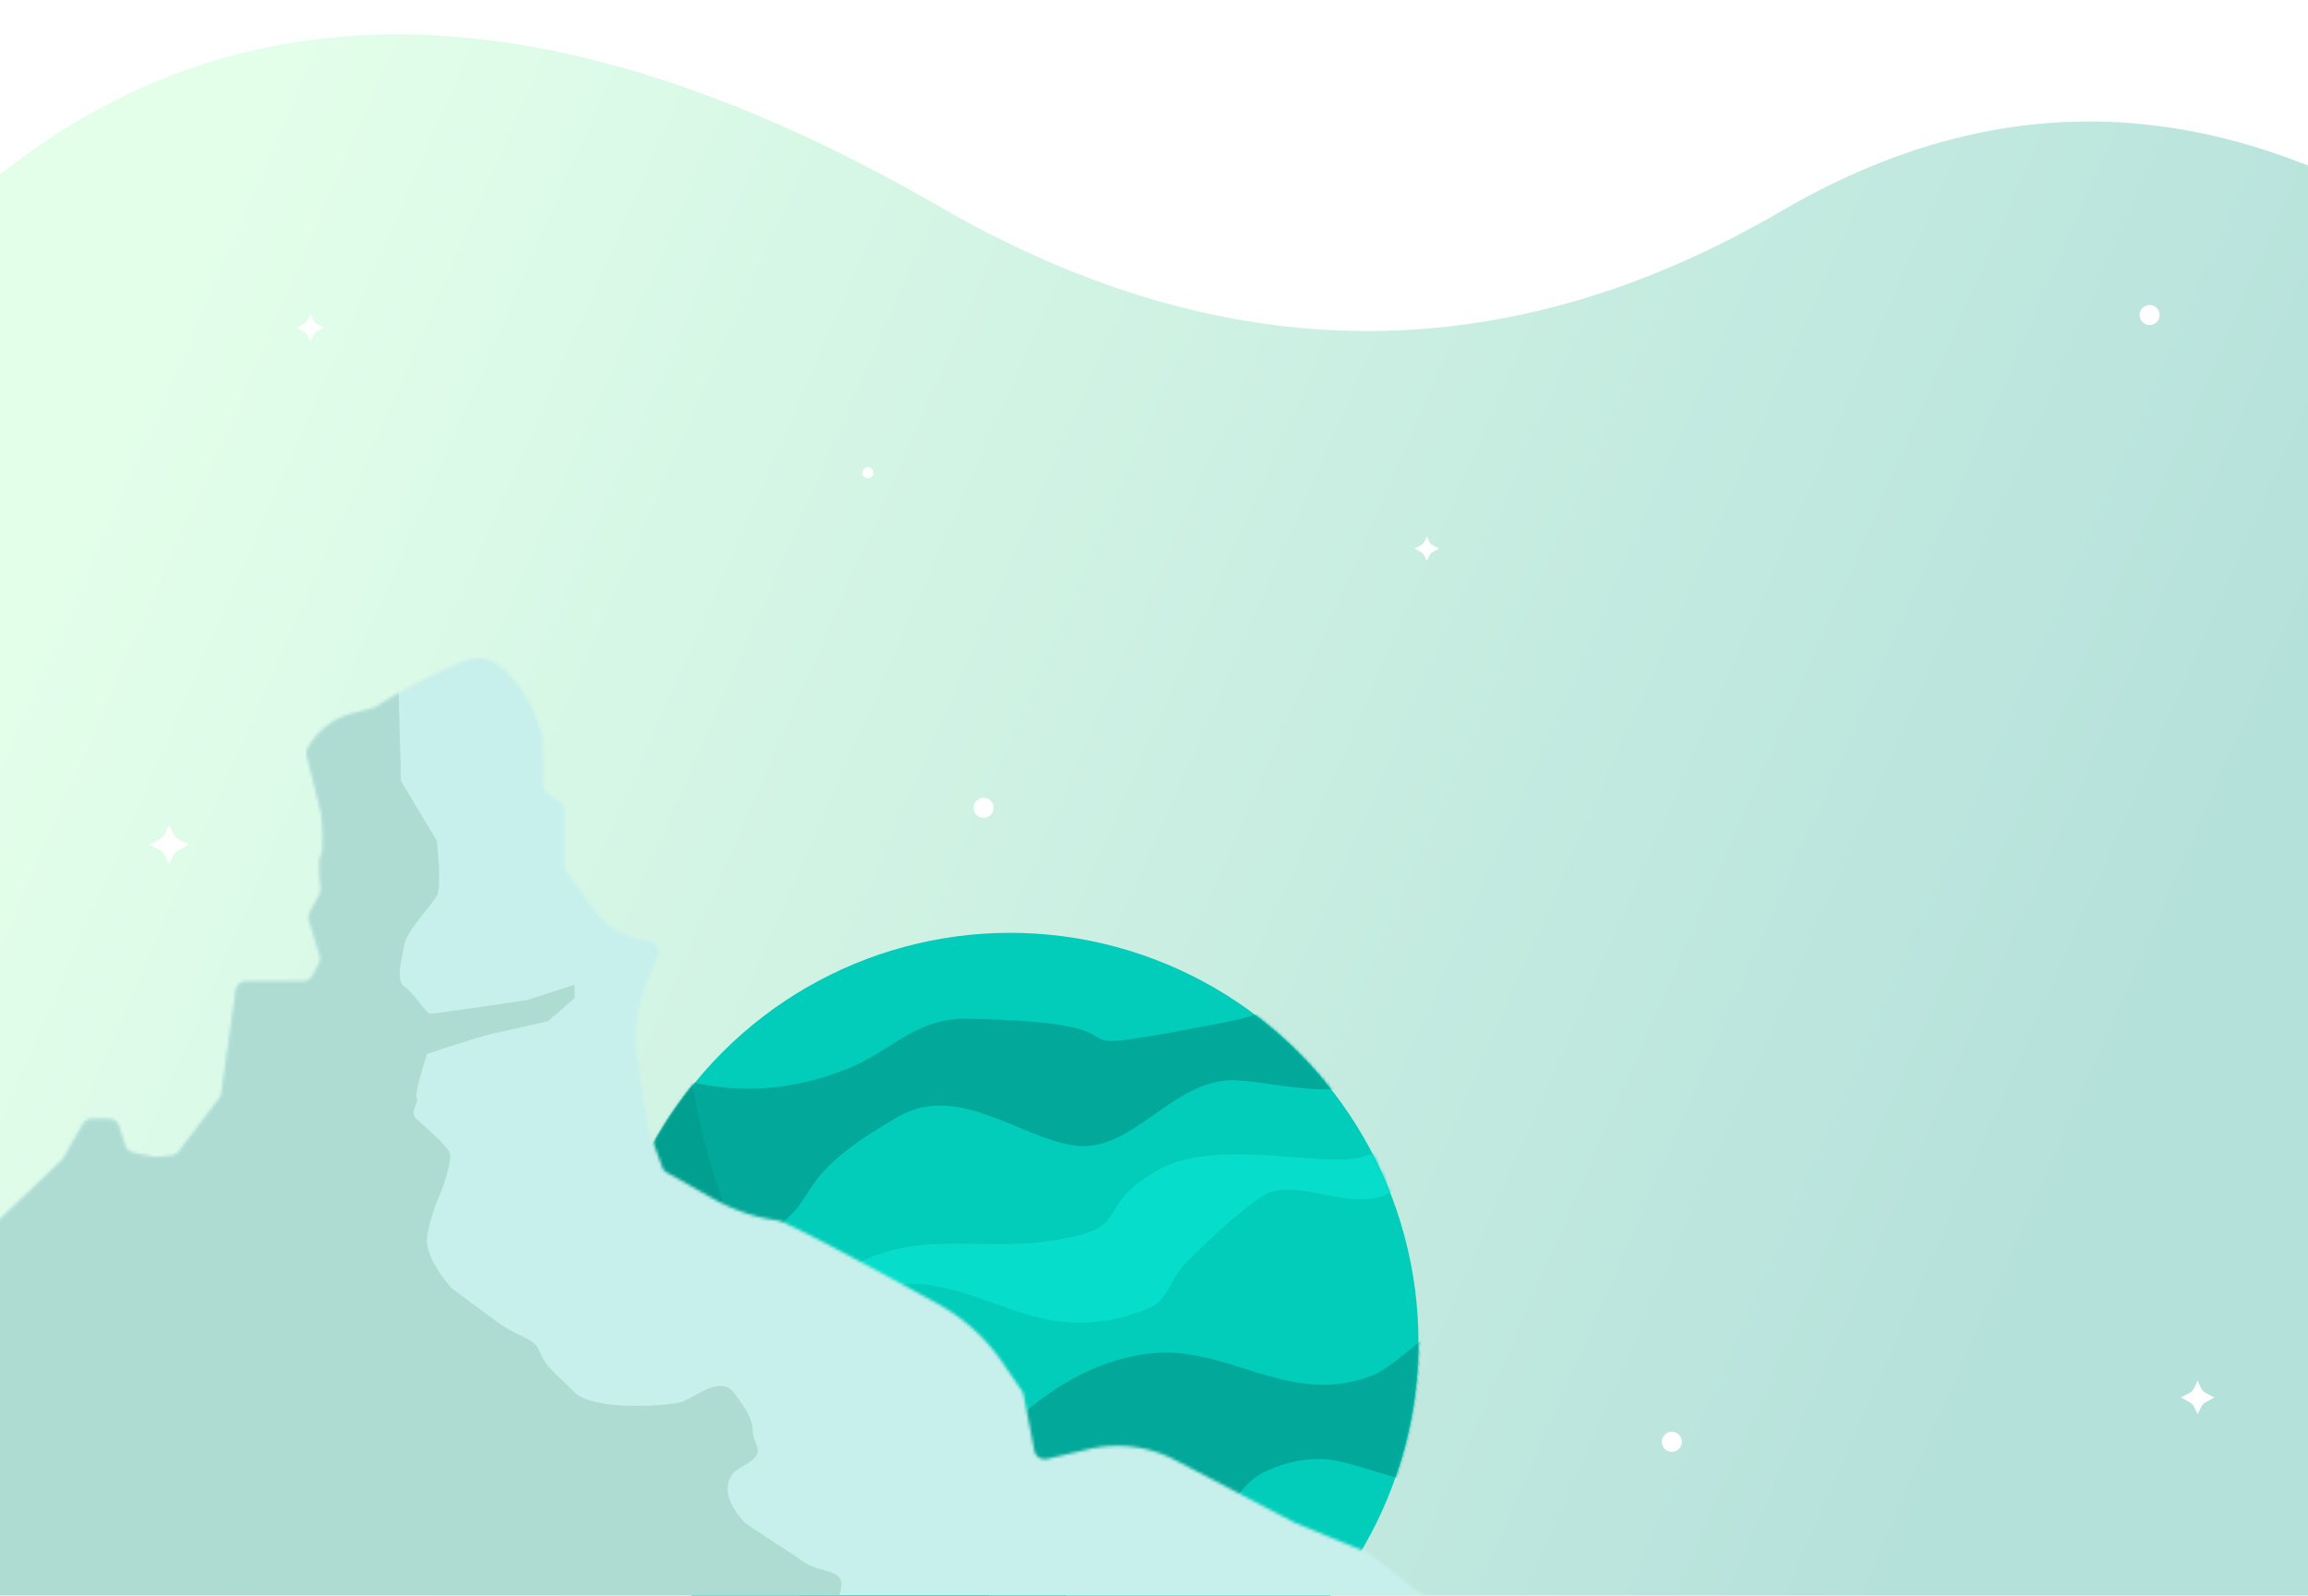 <svg xmlns="http://www.w3.org/2000/svg" xmlns:xlink="http://www.w3.org/1999/xlink" width="768" height="531" xmlns:v="https://vecta.io/nano"><defs><linearGradient x1="49.34%" y1="28.29%" x2="37.361%" y2="74.571%" id="A"><stop stop-color="#b5e1db" offset="0%"/><stop stop-color="#e3ffea" offset="100%"/></linearGradient><ellipse id="B" cx="135.604" cy="136.038" rx="135.604" ry="136.038"/><path d="M225.637.88a181.65 181.65 0 0 0-28.505 14.758h0l-.957.608a3.51 3.51 0 0 1-1.007.436h0l-6.781 1.752c-6.344 1.638-11.736 5.809-14.919 11.537h0c-.433.779-.554 1.695-.337 2.559h0l4.694 18.779a3.43 3.43 0 0 1 .087.497h0c.174 1.741 1.14 12.008-.025 13.754h0c-1.02 1.53-.407 8.368-.122 11.03h0a3.5 3.5 0 0 1-.399 2.035h0l-3.237 6.01c-.445.829-.541 1.802-.263 2.702h0l3.591 11.644a3.51 3.51 0 0 1-.253 2.682h0l-2.145 4.046a3.51 3.51 0 0 1-3.103 1.867h0-19.011a3.51 3.51 0 0 0-3.479 3.032h0l-4.744 34.247a3.51 3.51 0 0 1-.688 1.651h0l-13.577 17.773c-.597.783-1.494 1.278-2.473 1.366h0l-4.947.45c-.344.032-.689.013-1.026-.058h0l-6.759-1.39c-1.244-.257-2.255-1.165-2.64-2.377h0l-2.042-6.412a3.51 3.51 0 0 0-3.347-2.448h0-5.575c-1.261 0-2.424.677-3.05 1.772h0l-6.371 11.152a3.55 3.55 0 0 1-.626.799h0l-20.827 19.865c-.106.101-.206.209-.299.323h0l-5.089 6.249c-7.467 9.167-13.466 19.445-17.701 30.486h0c-.462 1.205-.787 2.118-.898 2.563h0c-.112.446-.535 1.538-1.158 3.036h0c-5.924 14.265-14.027 27.524-23.928 39.379h0l-8.008 9.785h0c-.95 1.426 6.383 11.717 10.164 16.845h0a3.51 3.51 0 0 1-.827 4.966h0L1.514 315.585c-2.653 1.845-1.627 5.996 1.581 6.378h0c193.251 23.02 488.524 3.515 543.642-.458h0c3.202-.231 4.438-4.281 1.915-6.266h0l-21.627-17.019c-.255-.201-.538-.365-.838-.489h0l-24.215-9.938c-.101-.041-.2-.087-.297-.139h0l-39.551-20.722c-8.877-4.652-19.132-5.949-28.886-3.652h0l-13.779 3.243c-1.94.457-3.872-.792-4.253-2.749h0l-3.618-18.616a3.55 3.55 0 0 0-.551-1.318h0l-6.53-9.522a62.22 62.22 0 0 0-21.34-19.348h0c-18.388-10.114-50.137-27.372-53.526-27.822h0l-.829-.117h0c-7.216-1.078-14.157-3.54-20.512-7.125h0l-15.365-8.67c-.73-.412-1.289-1.07-1.576-1.858h0l-4.531-12.452c-.077-.211-.133-.43-.169-.654h0l-3.603-22.835c-1.354-8.582-.271-17.37 3.126-25.365h0l3.783-8.903c.918-2.16-.499-4.597-2.831-4.865h0a26.97 26.97 0 0 1-18.84-11.094h0l-8.79-12.277a3.51 3.51 0 0 1-.657-2.045h0V50.83c0-1.142-.554-2.212-1.486-2.871h0l-4.237-2.992c-.932-.658-1.487-1.729-1.487-2.871h0V26.699c0-.401-.069-.799-.203-1.178h0l-1.847-5.197A42.24 42.24 0 0 0 237.958 3h0-.001c-2.199-1.967-5.006-3-7.854-3h0c-1.505 0-3.022.289-4.466.88h0z" id="C"/></defs><g fill="none" fill-rule="evenodd"><path fill="#fff" d="M0 0h768v531H0z"/><path d="M102.934-276.699c6.263 71.348 13.62 137.227-37.935 197.63C20.201-13.701-5.578 64.559 47.664 155.713s53.24 183.668 0 277.543C-42.276 587.319-29.03 709.2 87.404 798.891s54.283 205.906-186.454 348.633h924v-1524H107.398s-8.011 59.39-4.463 99.777z" fill="url(#A)" transform="matrix(0 1 -1 0 748.474 22.574)"/><g transform="translate(170.125 279.988)"><g transform="matrix(.966 -.259 .259 .966 0 70.194)"><ellipse cx="135.604" cy="136.038" rx="135.604" ry="136.038" fill="#02ccba" fill-rule="nonzero"/><mask id="D" fill="#fff"><use xlink:href="#B"/></mask><g mask="url(#D)"><g transform="translate(-22.601 -37.789)" fill-rule="nonzero"><path d="M49.701 40.787c22.048 22.736 46.334 35.031 79.178 31.334 15.335-1.72 26.728-10.509 42.825-5.889 68.196 19.566 14.947 18.38 73.335 22.733 9.103.678 18.432 1.763 27.39 0 8.296-1.632 16.808-15.381 23.329-9.982 9.471 7.84 15.562 26.217 8.151 36.04-12.158 16.114-40.528-3.912-53.496-6.461-19.311-3.797-37.53 15.225-55.115 7.634-16.669-7.195-31.837-30.26-53.953-24.352-55.144 14.731-17.197 24.409-86.003 32.051-13.955 1.551-47.572 14.063-42.108 1.1L0 119.261c112-265.98 17.826 8.081 45.635-74.156l4.064-4.319.001.001z" fill="#02a899"/><path d="M1.883 163.357c41.805 7.945 67.191-10.884 106.114-25.508 26.943-10.123 45.265 3.845 71.306 6.969 29.13 3.491 15.6-6.332 40.054-13.222 20.281-5.713 48.425 10.287 64.101 12.875 9.633 1.591 19.979-3.965 29.273-.967 3.503 1.13-4.621 5.935-7.728 7.915-5.211 3.32-10.673 8.121-16.833 7.738-10.17-.632-18.834-7.998-28.696-10.565-3.051-.795-6.504-.524-9.44.638-10.19 4.034-19.939 9.194-29.399 14.741-5.11 2.995-8.312 9.702-14.129 10.779-9.733 1.803-20.291.766-29.572-2.687-13.63-5.068-24.394-16.037-37.535-22.267-4.585-2.172-10.355-4.709-14.986-2.634-10.239 4.583-16.972 14.786-26.255 21.098-6.233 4.238-13.874 6.102-20.07 10.399-7.737 5.365-13.576 13.23-21.449 18.392-10.036 6.579-20.601 12.677-31.933 16.603-5.04 1.758-13.783 4.867-15.994 0-6.378-14.035-3.277-30.674-4.918-46.01l-1.912-4.288z" fill="#06decb"/><path d="M.004 50.195c30.741-.804 53.29.76 80.604-12.776 30.279-15.004 59.386-41.513 95.7-36.885 26.653 3.396 40.677 29.428 70.163 26.452 12.226-1.233 30.89-17.08 36.366-6.044 6.994 14.094-3.39 37.214-17.635 43.793-13.91 6.419-28.318-12.004-43.17-15.733-6.316-1.585-13.203-1.537-19.53 0-6.461 1.57-11.3 7.634-17.782 9.063-17.654 3.886-31.154-11.803-48.972-5.709-59.01 20.14-48.144 32.298-102.834 23.913-4.018-.628-9.706 3.572-12.15.333l-8.362 3.96c-5.552-7.358-5.682-17.553-8.523-26.33L0 50.195h.004zm54.619 65.501c49.195-49.904 122.627-14.644 181.935-20.451 10.704-1.048 22.5-14.967 31.139-8.538 6.861 5.123-11.221 13.139-18.076 18.269s-14.389 9.738-22.582 12.163c-33.211 9.826-64.736-24.632-99.617-12.842-12.787 4.322-20.564 17.93-32.558 24.13-5.993 3.099-13.304 3.857-19.997 3.041-5.97-.728-12.179-3.214-16.428-7.487-2.85-2.868-1.855-7.885-2.781-11.828" fill="#02a899" transform="translate(24.481 188.942)"/></g></g></g><path d="M248.875 273.009l-.402.323c-22.515 17.964-50.987 28.679-82.234 28.679-74.403 0-136.364-60.735-136.364-135.464 0-32.446 11.37-62.225 30.327-85.536 16.823 97.12 92.463 173.933 188.673 191.998z" fill-opacity=".455" fill="#029487" fill-rule="nonzero"/></g><g transform="translate(-71 219)"><mask id="E" fill="#fff"><use xlink:href="#C"/></mask><path fill="#c7f0ec" mask="url(#E)" d="M-51 376h655V-21H-51z"/><path d="M203.282-2.602l1.149 43.506 11.874 19.833s1.912 15.355 0 18.554-9.978 11.516-10.726 15.995-3.077 12.155 0 14.075 6.902 8.957 8.814 8.957 31.868-4.478 31.868-4.478l15.934-5.118v4.479l-8.924 7.676-19.757 4.479c-3.187.64-20.396 6.397-20.396 6.397s-4.324 12.797-3.437 14.716-2.799 4.478 0 7.037 10.448 8.958 11.085 11.516-2.55 11.516-2.55 11.516-4.461 9.597-5.099 16.635 8.285 16.636 8.285 16.636l14.705 10.877c7.603 5.757 12.56 5.117 14.543 10.236s5.17 7.038 11.544 13.436 31.868 4.478 35.692 3.199 12.747-8.957 17.209-3.199 6.374 9.168 6.374 12.901 3.824 6.292 0 9.492-7.649 3.199-8.286 8.957 5.736 12.156 5.736 12.156l20.395 13.435c5.1 3.199 12.868 1.92 11.533 8.318s-3.247 10.877-3.247 10.877l-1.275 7.677s-1.256 1.96-1.265 8.018l-.01 9.257L132.812 364 8.527 345.446-38 330.731l36.638-82.534L104.13 104.044 189.536-9l13.746 6.398z" fill="#aedcd3" mask="url(#E)"/></g><g fill="#fff"><path d="M731.269 470.637l-1.154-2.383a3.59 3.59 0 0 0-1.498-1.579l-2.918-1.609 2.835-1.471a3.59 3.59 0 0 0 1.6-1.668l1.135-2.431 1.136 2.431a3.59 3.59 0 0 0 1.6 1.668l2.835 1.471-2.919 1.609a3.59 3.59 0 0 0-1.498 1.579l-1.154 2.383zm-628-357l-.947-1.955c-.266-.548-.695-1.001-1.229-1.295l-2.394-1.32 2.326-1.207c.577-.299 1.038-.78 1.313-1.368l.931-1.995.932 1.995a2.94 2.94 0 0 0 1.313 1.368l2.326 1.207-2.395 1.32c-.534.294-.963.747-1.229 1.295l-.947 1.955zm371.5 73l-.843-1.741c-.237-.488-.619-.892-1.095-1.154l-2.133-1.176 2.072-1.075a2.62 2.62 0 0 0 1.169-1.219l.829-1.777.83 1.777a2.62 2.62 0 0 0 1.169 1.219l2.072 1.075-2.133 1.176c-.475.262-.858.665-1.095 1.154l-.843 1.741zm-418.5 101l-1.361-2.811c-.382-.788-.999-1.439-1.767-1.862l-3.442-1.898 3.344-1.735a4.23 4.23 0 0 0 1.887-1.967l1.339-2.868 1.339 2.868a4.23 4.23 0 0 0 1.887 1.967l3.344 1.735-3.443 1.898a4.24 4.24 0 0 0-1.767 1.862l-1.362 2.811z"/><circle cx="556.306" cy="479.832" r="3.342"/><circle cx="288.806" cy="157.332" r="1.842"/><circle cx="715.306" cy="104.832" r="3.342"/><circle cx="327.306" cy="268.832" r="3.342"/></g></g></svg>